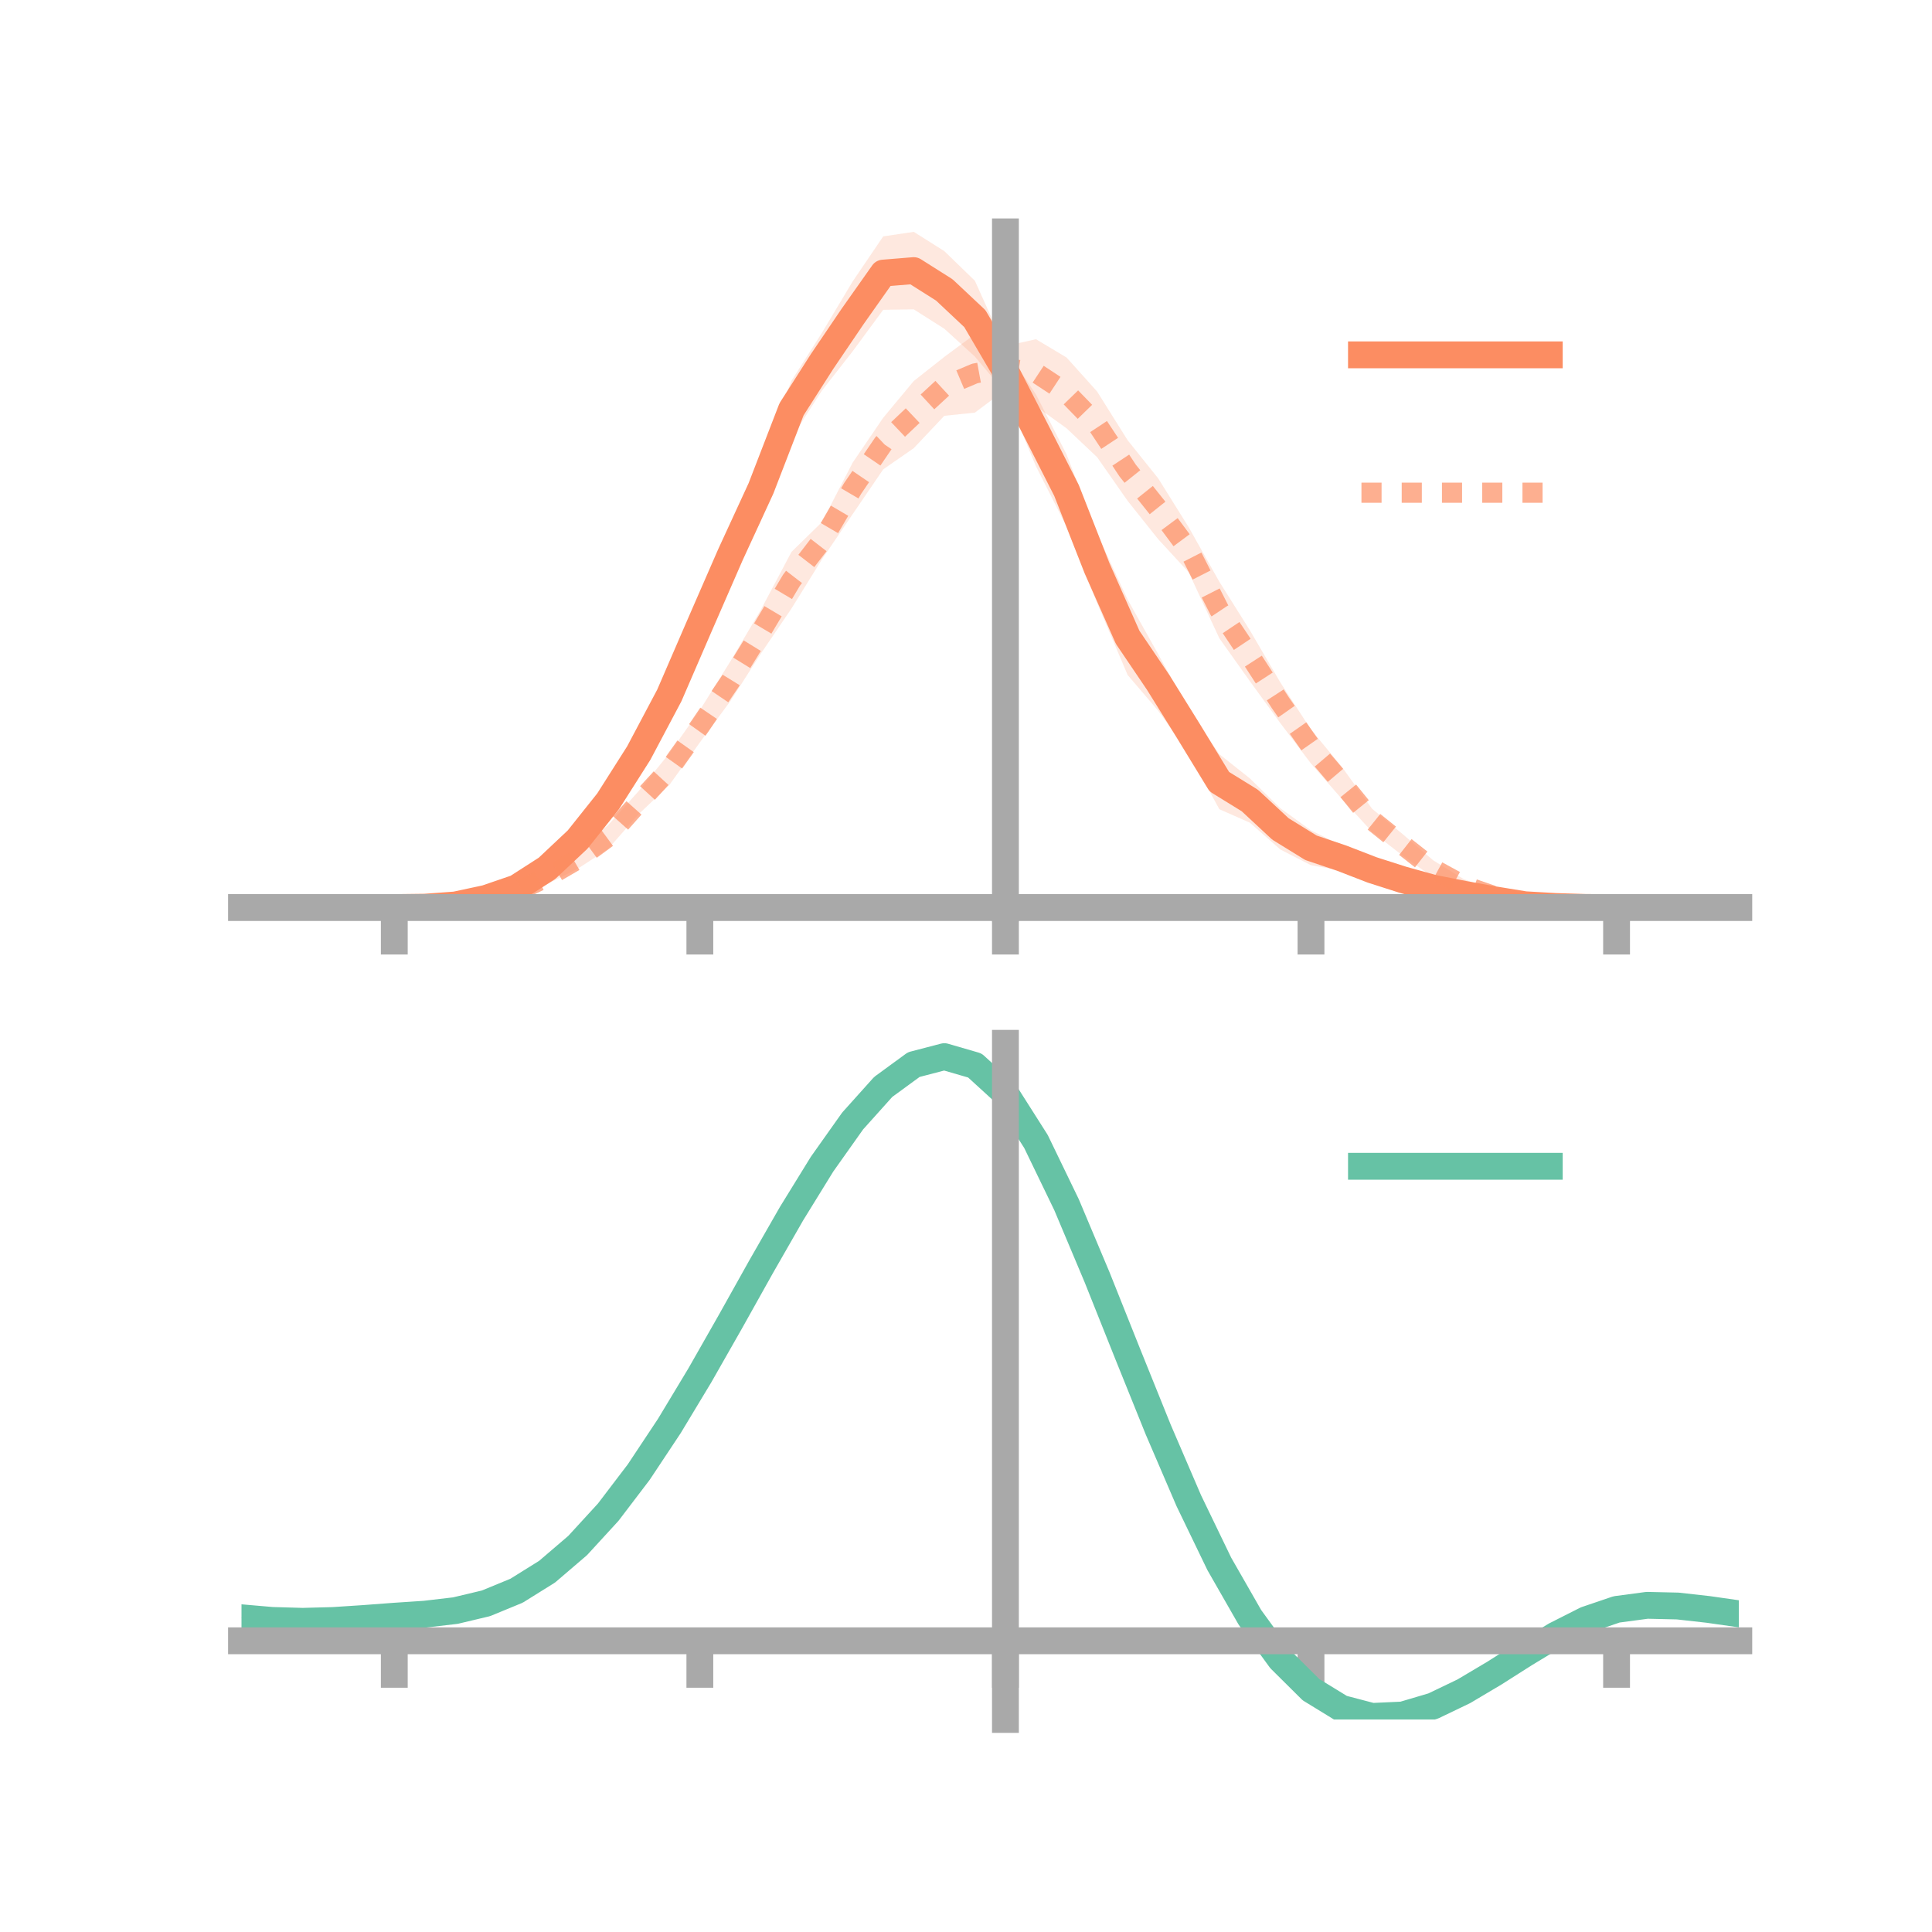 <?xml version="1.0" encoding="utf-8" standalone="no"?>
<!DOCTYPE svg PUBLIC "-//W3C//DTD SVG 1.1//EN"
  "http://www.w3.org/Graphics/SVG/1.1/DTD/svg11.dtd">
<!-- Created with matplotlib (https://matplotlib.org/) -->
<svg height="144pt" version="1.1" viewBox="0 0 144 144" width="144pt" xmlns="http://www.w3.org/2000/svg" xmlns:xlink="http://www.w3.org/1999/xlink">
 <defs>
  <style type="text/css">*{stroke-linecap:butt;stroke-linejoin:round;}</style>
 </defs>
 <g id="figure_1">
  <g id="patch_1">
   <path d="M 0 144 
L 144 144 
L 144 0 
L 0 0 
z
" style="fill:none;"/>
  </g>
  <g id="axes_1">
   <g id="patch_2">
    <path d="M 18 67.68 
L 129.6 67.68 
L 129.6 17.28 
L 18 17.28 
z
" style="fill:none;"/>
   </g>
   <g id="PolyCollection_1">
    <path clip-path="url(#pcbcf0ac4e8)" d="M 18 67.645 
L 18 67.645 
L 20.278 67.645 
L 22.555 67.645 
L 24.833 67.645 
L 27.11 67.645 
L 29.388 67.645 
L 31.665 67.565 
L 33.943 67.324 
L 36.22 66.734 
L 38.498 65.817 
L 40.776 64.152 
L 43.053 61.79 
L 45.331 58.849 
L 47.608 54.969 
L 49.886 50.616 
L 52.163 45.008 
L 54.441 39.209 
L 56.718 34.016 
L 58.996 28.378 
L 61.273 24.789 
L 63.551 20.98 
L 65.829 17.619 
L 68.106 17.28 
L 70.384 18.717 
L 72.661 20.925 
L 74.939 25.988 
L 77.216 29.403 
L 79.494 33.869 
L 81.771 39.775 
L 84.049 44.693 
L 86.327 48.761 
L 88.604 52.922 
L 90.882 56.213 
L 93.159 58.019 
L 95.437 60.248 
L 97.714 61.893 
L 99.992 63.023 
L 102.269 63.93 
L 104.547 64.794 
L 106.824 65.635 
L 109.102 66.189 
L 111.38 66.724 
L 113.657 67.238 
L 115.935 67.45 
L 118.212 67.592 
L 120.49 67.645 
L 122.767 67.645 
L 125.045 67.645 
L 127.322 67.645 
L 129.6 67.645 
L 129.6 67.645 
L 129.6 67.645 
L 127.322 67.645 
L 125.045 67.645 
L 122.767 67.645 
L 120.49 67.645 
L 118.212 67.68 
L 115.935 67.679 
L 113.657 67.627 
L 111.38 67.402 
L 109.102 67.111 
L 106.824 66.764 
L 104.547 66.341 
L 102.269 65.748 
L 99.992 64.893 
L 97.714 64.488 
L 95.437 63.322 
L 93.159 61.318 
L 90.882 60.314 
L 88.604 56.143 
L 86.327 52.976 
L 84.049 50.312 
L 81.771 44.947 
L 79.494 39.249 
L 77.216 34.757 
L 74.939 29.29 
L 72.661 26.574 
L 70.384 24.502 
L 68.106 23.058 
L 65.829 23.091 
L 63.551 26.186 
L 61.273 29.096 
L 58.996 32.634 
L 56.718 38.791 
L 54.441 43.483 
L 52.163 48.134 
L 49.886 53.056 
L 47.608 57.294 
L 45.331 60.585 
L 43.053 63.36 
L 40.776 65.283 
L 38.498 66.545 
L 36.22 67.19 
L 33.943 67.577 
L 31.665 67.67 
L 29.388 67.645 
L 27.11 67.645 
L 24.833 67.645 
L 22.555 67.645 
L 20.278 67.645 
L 18 67.645 
z
" style="fill:#fc8d62;fill-opacity:0.2;"/>
   </g>
   <g id="PolyCollection_2">
    <path clip-path="url(#pcbcf0ac4e8)" d="M 18 67.645 
L 18 67.645 
L 20.278 67.645 
L 22.555 67.645 
L 24.833 67.645 
L 27.11 67.645 
L 29.388 67.644 
L 31.665 67.559 
L 33.943 67.299 
L 36.22 66.893 
L 38.498 66.026 
L 40.776 64.856 
L 43.053 63.353 
L 45.331 61.492 
L 47.608 58.954 
L 49.886 56.152 
L 52.163 52.929 
L 54.441 49.288 
L 56.718 45.436 
L 58.996 41.13 
L 61.273 38.904 
L 63.551 34.486 
L 65.829 31.138 
L 68.106 28.399 
L 70.384 26.601 
L 72.661 24.913 
L 74.939 25.79 
L 77.216 25.284 
L 79.494 26.646 
L 81.771 29.18 
L 84.049 32.815 
L 86.327 35.658 
L 88.604 39.307 
L 90.882 43.359 
L 93.159 46.98 
L 95.437 50.877 
L 97.714 54.381 
L 99.992 57.13 
L 102.269 60.281 
L 104.547 62.173 
L 106.824 64.125 
L 109.102 65.525 
L 111.38 66.372 
L 113.657 67.051 
L 115.935 67.484 
L 118.212 67.589 
L 120.49 67.645 
L 122.767 67.645 
L 125.045 67.645 
L 127.322 67.645 
L 129.6 67.645 
L 129.6 67.645 
L 129.6 67.645 
L 127.322 67.645 
L 125.045 67.645 
L 122.767 67.645 
L 120.49 67.646 
L 118.212 67.686 
L 115.935 67.718 
L 113.657 67.553 
L 111.38 67.218 
L 109.102 66.48 
L 106.824 65.399 
L 104.547 63.774 
L 102.269 62 
L 99.992 59.524 
L 97.714 56.91 
L 95.437 53.909 
L 93.159 50.774 
L 90.882 47.572 
L 88.604 42.663 
L 86.327 40.19 
L 84.049 37.334 
L 81.771 34.075 
L 79.494 31.922 
L 77.216 30.285 
L 74.939 29.044 
L 72.661 30.756 
L 70.384 30.99 
L 68.106 33.404 
L 65.829 34.984 
L 63.551 38.322 
L 61.273 41.678 
L 58.996 45.349 
L 56.718 48.703 
L 54.441 52.252 
L 52.163 55.337 
L 49.886 58.513 
L 47.608 60.679 
L 45.331 63.267 
L 43.053 64.753 
L 40.776 65.895 
L 38.498 66.905 
L 36.22 67.389 
L 33.943 67.538 
L 31.665 67.666 
L 29.388 67.646 
L 27.11 67.645 
L 24.833 67.645 
L 22.555 67.645 
L 20.278 67.645 
L 18 67.645 
z
" style="fill:#fc8d62;fill-opacity:0.2;"/>
   </g>
   <g id="matplotlib.axis_1">
    <g id="xtick_1">
     <g id="line2d_1">
      <defs>
       <path d="M 0 0 
L 0 3.5 
" id="mc12402b87e" style="stroke:#a9a9a9;stroke-width:2;"/>
      </defs>
      <g>
       <use style="fill:#a9a9a9;stroke:#a9a9a9;stroke-width:2;" x="29.388" xlink:href="#mc12402b87e" y="67.645"/>
      </g>
     </g>
    </g>
    <g id="xtick_2">
     <g id="line2d_2">
      <g>
       <use style="fill:#a9a9a9;stroke:#a9a9a9;stroke-width:2;" x="52.163" xlink:href="#mc12402b87e" y="67.645"/>
      </g>
     </g>
    </g>
    <g id="xtick_3">
     <g id="line2d_3">
      <g>
       <use style="fill:#a9a9a9;stroke:#a9a9a9;stroke-width:2;" x="74.939" xlink:href="#mc12402b87e" y="67.645"/>
      </g>
     </g>
    </g>
    <g id="xtick_4">
     <g id="line2d_4">
      <g>
       <use style="fill:#a9a9a9;stroke:#a9a9a9;stroke-width:2;" x="97.714" xlink:href="#mc12402b87e" y="67.645"/>
      </g>
     </g>
    </g>
    <g id="xtick_5">
     <g id="line2d_5">
      <g>
       <use style="fill:#a9a9a9;stroke:#a9a9a9;stroke-width:2;" x="120.49" xlink:href="#mc12402b87e" y="67.645"/>
      </g>
     </g>
    </g>
   </g>
   <g id="matplotlib.axis_2"/>
   <g id="line2d_6">
    <path clip-path="url(#pcbcf0ac4e8)" d="M 18 67.645 
L 20.278 67.645 
L 22.555 67.645 
L 24.833 67.645 
L 27.11 67.645 
L 29.388 67.645 
L 31.665 67.617 
L 33.943 67.45 
L 36.22 66.962 
L 38.498 66.181 
L 40.776 64.717 
L 43.053 62.575 
L 45.331 59.717 
L 47.608 56.132 
L 49.886 51.836 
L 52.163 46.571 
L 54.441 41.346 
L 56.718 36.403 
L 58.996 30.506 
L 61.273 26.943 
L 63.551 23.583 
L 65.829 20.355 
L 68.106 20.169 
L 70.384 21.61 
L 72.661 23.75 
L 74.939 27.639 
L 77.216 32.08 
L 79.494 36.559 
L 81.771 42.361 
L 84.049 47.502 
L 86.327 50.868 
L 88.604 54.532 
L 90.882 58.264 
L 93.159 59.668 
L 95.437 61.785 
L 97.714 63.19 
L 99.992 63.958 
L 102.269 64.839 
L 104.547 65.568 
L 106.824 66.2 
L 109.102 66.65 
L 111.38 67.063 
L 113.657 67.433 
L 115.935 67.564 
L 118.212 67.636 
L 120.49 67.645 
L 122.767 67.645 
L 125.045 67.645 
L 127.322 67.645 
L 129.6 67.645 
" style="fill:none;stroke:#fc8d62;stroke-linecap:square;stroke-width:2;"/>
   </g>
   <g id="line2d_7">
    <path clip-path="url(#pcbcf0ac4e8)" d="M 18 67.645 
L 20.278 67.645 
L 22.555 67.645 
L 24.833 67.645 
L 27.11 67.645 
L 29.388 67.645 
L 31.665 67.613 
L 33.943 67.418 
L 36.22 67.141 
L 38.498 66.466 
L 40.776 65.375 
L 43.053 64.053 
L 45.331 62.38 
L 47.608 59.816 
L 49.886 57.332 
L 52.163 54.133 
L 54.441 50.77 
L 56.718 47.069 
L 58.996 43.24 
L 61.273 40.291 
L 63.551 36.404 
L 65.829 33.061 
L 68.106 30.901 
L 70.384 28.796 
L 72.661 27.835 
L 74.939 27.417 
L 77.216 27.784 
L 79.494 29.284 
L 81.771 31.628 
L 84.049 35.074 
L 86.327 37.924 
L 88.604 40.985 
L 90.882 45.465 
L 93.159 48.877 
L 95.437 52.393 
L 97.714 55.646 
L 99.992 58.327 
L 102.269 61.14 
L 104.547 62.973 
L 106.824 64.762 
L 109.102 66.002 
L 111.38 66.795 
L 113.657 67.302 
L 115.935 67.601 
L 118.212 67.637 
L 120.49 67.645 
L 122.767 67.645 
L 125.045 67.645 
L 127.322 67.645 
L 129.6 67.645 
" style="fill:none;stroke:#fc8d62;stroke-dasharray:1.5,1.5;stroke-dashoffset:0;stroke-opacity:0.7;stroke-width:1.5;"/>
   </g>
   <g id="patch_3">
    <path d="M 74.939 67.68 
L 74.939 17.28 
" style="fill:none;stroke:#a9a9a9;stroke-linecap:square;stroke-linejoin:miter;stroke-width:2;"/>
   </g>
   <g id="patch_4">
    <path d="M 129.6 67.68 
L 129.6 17.28 
" style="fill:none;"/>
   </g>
   <g id="patch_5">
    <path d="M 18 67.645 
L 129.6 67.645 
" style="fill:none;stroke:#a9a9a9;stroke-linecap:square;stroke-linejoin:miter;stroke-width:2;"/>
   </g>
   <g id="patch_6">
    <path d="M 18 17.28 
L 129.6 17.28 
" style="fill:none;"/>
   </g>
   <g id="legend_1">
    <g id="line2d_8">
     <path d="M 101.475 26.449 
L 115.475 26.449 
" style="fill:none;stroke:#fc8d62;stroke-linecap:square;stroke-width:2;"/>
    </g>
    <g id="line2d_9"/>
    <g id="text_1">
     <!--   -->
     <g transform="translate(121.075 28.899)scale(0.07 -0.07)">
      <defs>
       <path id="DejaVuSans-32"/>
      </defs>
      <use xlink:href="#DejaVuSans-32"/>
     </g>
    </g>
    <g id="line2d_10">
     <path d="M 101.475 36.724 
L 115.475 36.724 
" style="fill:none;stroke:#fc8d62;stroke-dasharray:1.5,1.5;stroke-dashoffset:0;stroke-opacity:0.7;stroke-width:1.5;"/>
    </g>
    <g id="line2d_11"/>
    <g id="text_2">
     <!--   -->
     <g transform="translate(121.075 39.174)scale(0.07 -0.07)">
      <use xlink:href="#DejaVuSans-32"/>
     </g>
    </g>
   </g>
  </g>
  <g id="axes_2">
   <g id="patch_7">
    <path d="M 18 128.16 
L 129.6 128.16 
L 129.6 77.76 
L 18 77.76 
z
" style="fill:none;"/>
   </g>
   <g id="PolyCollection_3">
    <path clip-path="url(#pdae4a1d563)" d="M 18 120.621 
L 18 120.538 
L 20.278 120.746 
L 22.555 120.815 
L 24.833 120.748 
L 27.11 120.59 
L 29.388 120.41 
L 31.665 120.254 
L 33.943 119.981 
L 36.22 119.432 
L 38.498 118.481 
L 40.776 117.037 
L 43.053 115.048 
L 45.331 112.506 
L 47.608 109.441 
L 49.886 105.921 
L 52.163 102.047 
L 54.441 97.947 
L 56.718 93.776 
L 58.996 89.708 
L 61.273 85.933 
L 63.551 82.649 
L 65.829 80.059 
L 68.106 78.364 
L 70.384 77.76 
L 72.661 78.433 
L 74.939 80.549 
L 77.216 84.189 
L 79.494 88.974 
L 81.771 94.468 
L 84.049 100.264 
L 86.327 106.005 
L 88.604 111.392 
L 90.882 116.189 
L 93.159 120.229 
L 95.437 123.41 
L 97.714 125.692 
L 99.992 127.099 
L 102.269 127.701 
L 104.547 127.606 
L 106.824 126.946 
L 109.102 125.874 
L 111.38 124.547 
L 113.657 123.128 
L 115.935 121.774 
L 118.212 120.639 
L 120.49 119.871 
L 122.767 119.57 
L 125.045 119.627 
L 127.322 119.891 
L 129.6 120.229 
L 129.6 120.339 
L 129.6 120.339 
L 127.322 120.025 
L 125.045 119.78 
L 122.767 119.732 
L 120.49 120.038 
L 118.212 120.818 
L 115.935 121.986 
L 113.657 123.39 
L 111.38 124.866 
L 109.102 126.247 
L 106.824 127.361 
L 104.547 128.049 
L 102.269 128.16 
L 99.992 127.57 
L 97.714 126.185 
L 95.437 123.951 
L 93.159 120.859 
L 90.882 116.946 
L 88.604 112.307 
L 86.327 107.1 
L 84.049 101.547 
L 81.771 95.935 
L 79.494 90.61 
L 77.216 85.971 
L 74.939 82.443 
L 72.661 80.397 
L 70.384 79.751 
L 68.106 80.336 
L 65.829 81.969 
L 63.551 84.456 
L 61.273 87.602 
L 58.996 91.211 
L 56.718 95.094 
L 54.441 99.068 
L 52.163 102.97 
L 49.886 106.655 
L 47.608 110.001 
L 45.331 112.918 
L 43.053 115.344 
L 40.776 117.252 
L 38.498 118.648 
L 36.22 119.575 
L 33.943 120.109 
L 31.665 120.371 
L 29.388 120.516 
L 27.11 120.678 
L 24.833 120.818 
L 22.555 120.872 
L 20.278 120.808 
L 18 120.621 
z
" style="fill:#66c2a5;fill-opacity:0.2;"/>
   </g>
   <g id="matplotlib.axis_3">
    <g id="xtick_6">
     <g id="line2d_12">
      <g>
       <use style="fill:#a9a9a9;stroke:#a9a9a9;stroke-width:2;" x="29.388" xlink:href="#mc12402b87e" y="122.295"/>
      </g>
     </g>
    </g>
    <g id="xtick_7">
     <g id="line2d_13">
      <g>
       <use style="fill:#a9a9a9;stroke:#a9a9a9;stroke-width:2;" x="52.163" xlink:href="#mc12402b87e" y="122.295"/>
      </g>
     </g>
    </g>
    <g id="xtick_8">
     <g id="line2d_14">
      <g>
       <use style="fill:#a9a9a9;stroke:#a9a9a9;stroke-width:2;" x="74.939" xlink:href="#mc12402b87e" y="122.295"/>
      </g>
     </g>
    </g>
    <g id="xtick_9">
     <g id="line2d_15">
      <g>
       <use style="fill:#a9a9a9;stroke:#a9a9a9;stroke-width:2;" x="97.714" xlink:href="#mc12402b87e" y="122.295"/>
      </g>
     </g>
    </g>
    <g id="xtick_10">
     <g id="line2d_16">
      <g>
       <use style="fill:#a9a9a9;stroke:#a9a9a9;stroke-width:2;" x="120.49" xlink:href="#mc12402b87e" y="122.295"/>
      </g>
     </g>
    </g>
   </g>
   <g id="matplotlib.axis_4"/>
   <g id="line2d_17">
    <path clip-path="url(#pdae4a1d563)" d="M 18 120.58 
L 20.278 120.777 
L 22.555 120.843 
L 24.833 120.783 
L 27.11 120.634 
L 29.388 120.463 
L 31.665 120.312 
L 33.943 120.045 
L 36.22 119.503 
L 38.498 118.565 
L 40.776 117.145 
L 43.053 115.196 
L 45.331 112.712 
L 47.608 109.721 
L 49.886 106.288 
L 52.163 102.509 
L 54.441 98.508 
L 56.718 94.435 
L 58.996 90.46 
L 61.273 86.767 
L 63.551 83.552 
L 65.829 81.014 
L 68.106 79.35 
L 70.384 78.755 
L 72.661 79.415 
L 74.939 81.496 
L 77.216 85.08 
L 79.494 89.792 
L 81.771 95.201 
L 84.049 100.906 
L 86.327 106.553 
L 88.604 111.85 
L 90.882 116.568 
L 93.159 120.544 
L 95.437 123.68 
L 97.714 125.939 
L 99.992 127.335 
L 102.269 127.931 
L 104.547 127.827 
L 106.824 127.154 
L 109.102 126.06 
L 111.38 124.707 
L 113.657 123.259 
L 115.935 121.88 
L 118.212 120.728 
L 120.49 119.955 
L 122.767 119.651 
L 125.045 119.703 
L 127.322 119.958 
L 129.6 120.284 
" style="fill:none;stroke:#66c2a5;stroke-linecap:square;stroke-width:2;"/>
   </g>
   <g id="patch_8">
    <path d="M 74.939 128.16 
L 74.939 77.76 
" style="fill:none;stroke:#a9a9a9;stroke-linecap:square;stroke-linejoin:miter;stroke-width:2;"/>
   </g>
   <g id="patch_9">
    <path d="M 129.6 128.16 
L 129.6 77.76 
" style="fill:none;"/>
   </g>
   <g id="patch_10">
    <path d="M 18 122.295 
L 129.6 122.295 
" style="fill:none;stroke:#a9a9a9;stroke-linecap:square;stroke-linejoin:miter;stroke-width:2;"/>
   </g>
   <g id="patch_11">
    <path d="M 18 77.76 
L 129.6 77.76 
" style="fill:none;"/>
   </g>
   <g id="legend_2">
    <g id="line2d_18">
     <path d="M 101.475 86.929 
L 115.475 86.929 
" style="fill:none;stroke:#66c2a5;stroke-linecap:square;stroke-width:2;"/>
    </g>
    <g id="line2d_19"/>
    <g id="text_3">
     <!--   -->
     <g transform="translate(121.075 89.379)scale(0.07 -0.07)">
      <use xlink:href="#DejaVuSans-32"/>
     </g>
    </g>
   </g>
  </g>
 </g>
 <defs>
  <clipPath id="pcbcf0ac4e8">
   <rect height="50.4" width="111.6" x="18" y="17.28"/>
  </clipPath>
  <clipPath id="pdae4a1d563">
   <rect height="50.4" width="111.6" x="18" y="77.76"/>
  </clipPath>
 </defs>
</svg>
